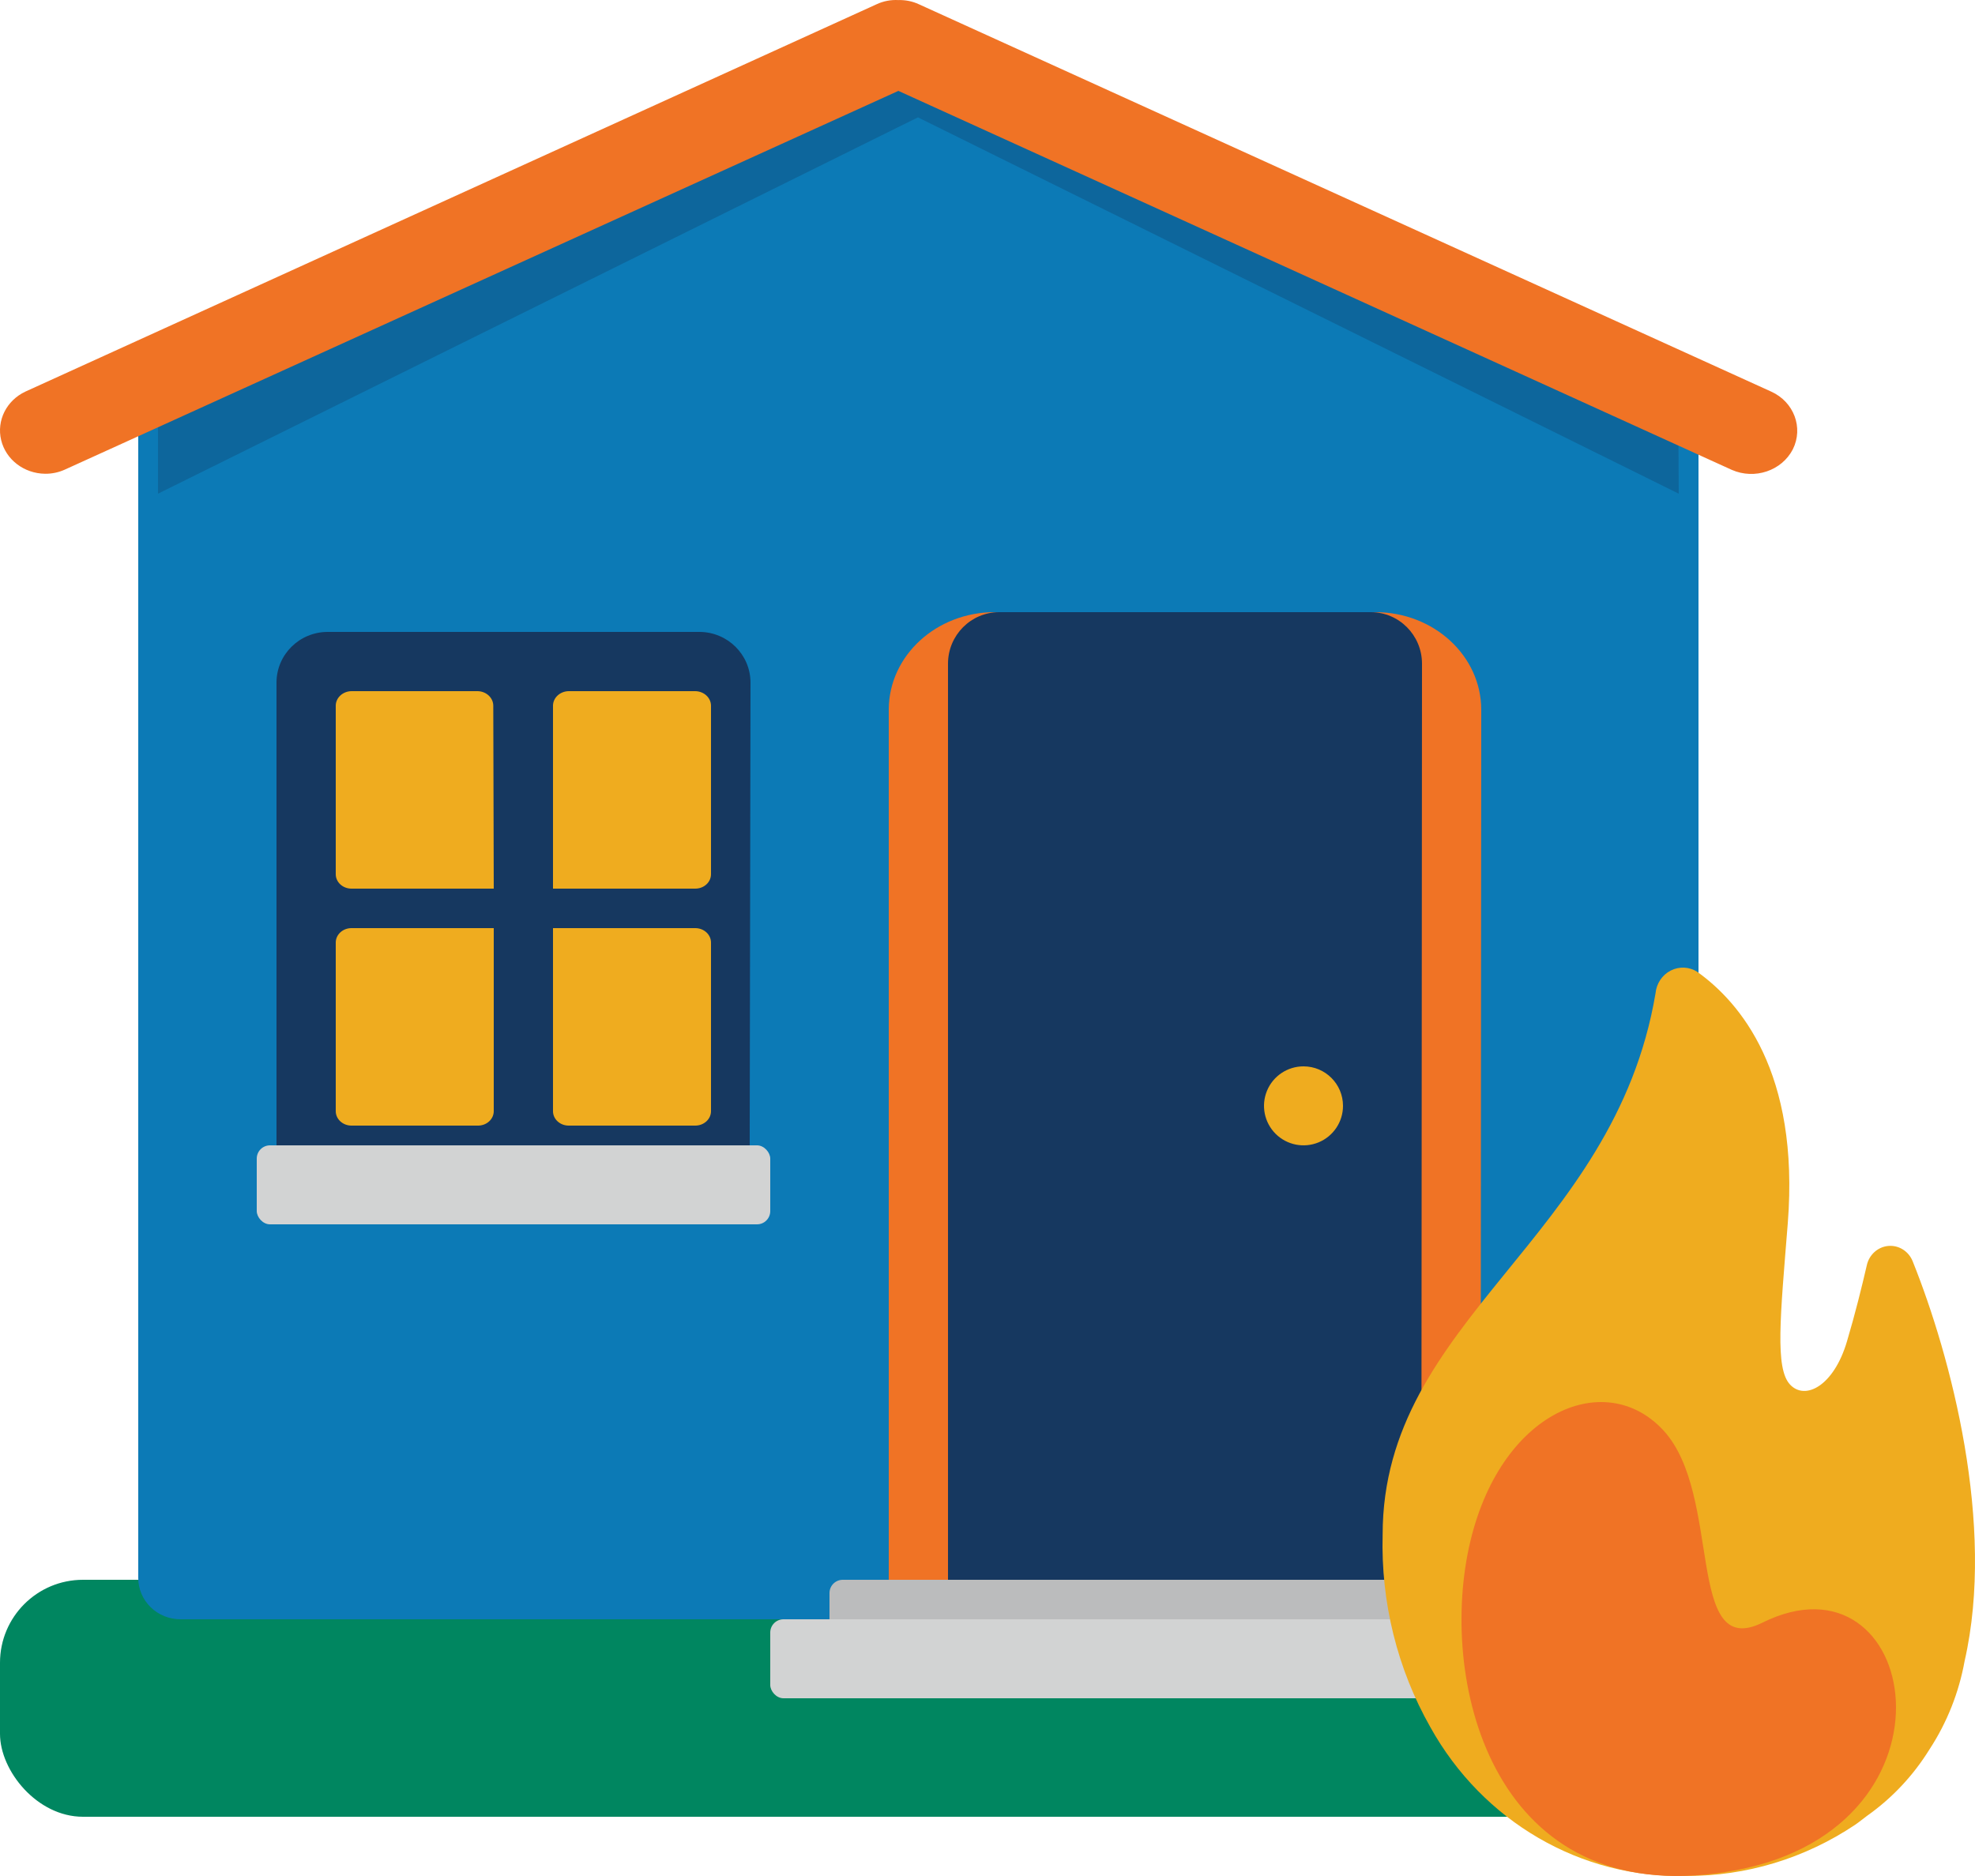 <?xml version="1.0" encoding="UTF-8"?>
<svg width="100px" height="95px" viewBox="0 0 100 95" version="1.1" xmlns="http://www.w3.org/2000/svg" xmlns:xlink="http://www.w3.org/1999/xlink">
    <!-- Generator: Sketch 64 (93537) - https://sketch.com -->
    <title>Entrega 4-04</title>
    <desc>Created with Sketch.</desc>
    <g id="icones-resid" stroke="none" stroke-width="1" fill="none" fill-rule="evenodd">
        <g id="coberturas/icones/obrigatorio" transform="translate(0, -2)">
            <g id="Entrega-4-04">
                <rect id="Rectangle" x="0" y="0" width="100" height="100" rx="1"></rect>
                <rect id="Rectangle" fill="#008660" x="0" y="82" width="91" height="12" rx="4.2"></rect>
                <path d="M85.945,23.228 L47.344,5.199 C46.756,4.934 46.079,4.934 45.491,5.199 L7,23.228 L7,23.228 L7,23.228 L7,81.908 C7,82.465 7.227,82.998 7.631,83.391 C8.034,83.784 8.581,84.003 9.151,84 L83.86,84 C85.042,84 86,83.063 86,81.908 L86,23.271 L86,23.271 L85.945,23.228 Z" id="Path" fill="#0C7AB6"></path>
                <polygon id="Path" fill="#B7C2CF" points="86 24 86 24 86 24"></polygon>
                <path d="M85,27 L85,27 L46.478,7.943 L8,27 L8,27 L8,21.801 L8,21.801 L8,21.801 L45.457,3.223 C45.748,3.074 46.068,2.998 46.392,3 L46.565,3 C46.886,2.998 47.202,3.074 47.49,3.223 L84.968,21.779 L84.968,21.779 L84.968,21.779 L85,27 Z" id="Path" fill="#0D669C"></path>
                <path d="M89.681,21.831 L46.518,2.212 C46.198,2.064 45.844,1.993 45.488,2.004 C45.11,1.982 44.733,2.054 44.393,2.212 L1.284,21.831 C0.328,22.281 -0.179,23.295 0.058,24.284 C0.295,25.272 1.214,25.978 2.281,25.991 C2.626,25.995 2.967,25.923 3.278,25.783 L45.488,6.602 L87.687,25.794 C88.843,26.302 90.215,25.84 90.776,24.754 C91.323,23.659 90.833,22.351 89.681,21.831 Z" id="Path" fill="#F07325"></path>
                <path d="M71.967,82 L48,82 L48,35.6 C48.006,34.167 49.158,33.006 50.582,33 L69.418,33 C70.842,33.006 71.994,34.167 72,35.6 L71.967,82 Z" id="Path" fill="#163860"></path>
                <path d="M50.056,79.096 L69,79.096 L69,37.904 L50,37.946 L50,79.096 L50.056,79.096 Z M74.966,84 L45,84 L45,37.894 C45.031,35.187 47.415,33.006 50.348,33 L69.652,33 C72.603,33.006 74.994,35.212 75,37.935 L74.966,84 Z" id="Shape" fill="#F07325"></path>
                <rect id="Rectangle" fill="#BBBCBD" x="42" y="82" width="36" height="4" rx="0.67"></rect>
                <rect id="Rectangle" fill="#D2D3D3" x="39" y="84" width="40" height="4" rx="0.67"></rect>
                <path d="M37.956,62 L14,62 L14,36.557 C14.006,35.143 15.165,34 16.592,34 L35.419,34 C36.842,34.006 37.994,35.147 38,36.557 L37.956,62 Z" id="Path" fill="#163860"></path>
                <path d="M24.18,59 L17.796,59 C17.357,59 17,58.673 17,58.269 L17,49.731 C17,49.327 17.357,49 17.796,49 L25,49 L25,58.28 C24.997,58.476 24.908,58.662 24.754,58.797 C24.6,58.933 24.393,59.006 24.18,59 L24.18,59 Z" id="Path" fill="#EFAC1F"></path>
                <path d="M28.796,59 L35.204,59 C35.643,59 36,58.673 36,58.269 L36,49.731 C36,49.537 35.916,49.351 35.767,49.214 C35.617,49.077 35.415,49 35.204,49 L28,49 L28,58.28 C28.006,58.68 28.361,59 28.796,59 L28.796,59 Z" id="Path" fill="#EFAC1F"></path>
                <path d="M25,47 L17.797,47 C17.583,47 17.379,46.922 17.229,46.783 C17.079,46.644 16.997,46.455 17,46.26 L17,37.729 C17.006,37.329 17.359,37.006 17.797,37 L24.18,37 C24.617,37.006 24.97,37.329 24.976,37.729 L25,47 Z" id="Path" fill="#EFAC1F"></path>
                <path d="M28,47 L35.203,47 C35.417,47 35.621,46.922 35.771,46.783 C35.921,46.644 36.003,46.455 36,46.26 L36,37.729 C35.994,37.329 35.641,37.006 35.203,37 L28.796,37 C28.359,37.006 28.006,37.329 28,37.729 L28,47 Z" id="Path" fill="#EFAC1F"></path>
                <path d="M71.967,82 L48,82 L48,35.6 C48.006,34.167 49.158,33.006 50.582,33 L69.418,33 C70.842,33.006 71.994,34.167 72,35.6 L71.967,82 Z" id="Path" fill="#163860"></path>
                <rect id="Rectangle" fill="#D2D3D3" x="13" y="60" width="26" height="4" rx="0.67"></rect>
                <path d="M68,58 C68,58.809 67.513,59.538 66.765,59.848 C66.018,60.157 65.158,59.986 64.586,59.414 C64.014,58.842 63.843,57.982 64.152,57.235 C64.462,56.487 65.191,56 66,56 C67.105,56 68,56.895 68,58 L68,58 Z" id="Path" fill="#EFAC1F"></path>
                <path d="M94.539,93.949 C95.803,93.057 96.879,91.91 97.703,90.576 C98.583,89.229 99.186,87.709 99.475,86.111 C101.047,79.212 98.769,70.664 96.849,65.882 C96.648,65.366 96.145,65.046 95.61,65.094 C95.074,65.142 94.631,65.546 94.518,66.09 C94.265,67.181 93.938,68.513 93.516,69.932 C92.852,72.181 91.407,72.934 90.637,72.116 C89.867,71.297 90.141,68.688 90.521,63.939 C91.122,56.297 88.106,52.76 85.933,51.21 C85.524,50.952 85.015,50.93 84.587,51.152 C84.158,51.374 83.87,51.808 83.824,52.302 C81.725,64.758 70.007,68.797 70.007,79.714 C69.913,83.134 70.75,86.512 72.422,89.462 C75.08,94.245 80.056,97.137 85.385,96.995 C88.415,97.01 91.383,96.111 93.928,94.408 L94.096,94.288 L94.539,93.949 Z" id="Path" fill="#EFAC1F"></path>
                <path d="M74.307,80.706 C75.69,73.552 81.219,71.175 84.226,74.437 C87.233,77.7 85.318,86.089 89.222,84.178 C97.128,80.24 99.808,94.455 87.9,96.704 C75.993,98.953 72.925,87.872 74.307,80.706 Z" id="Path" fill="#F07325"></path>
            </g>
        </g>
    </g>
</svg>